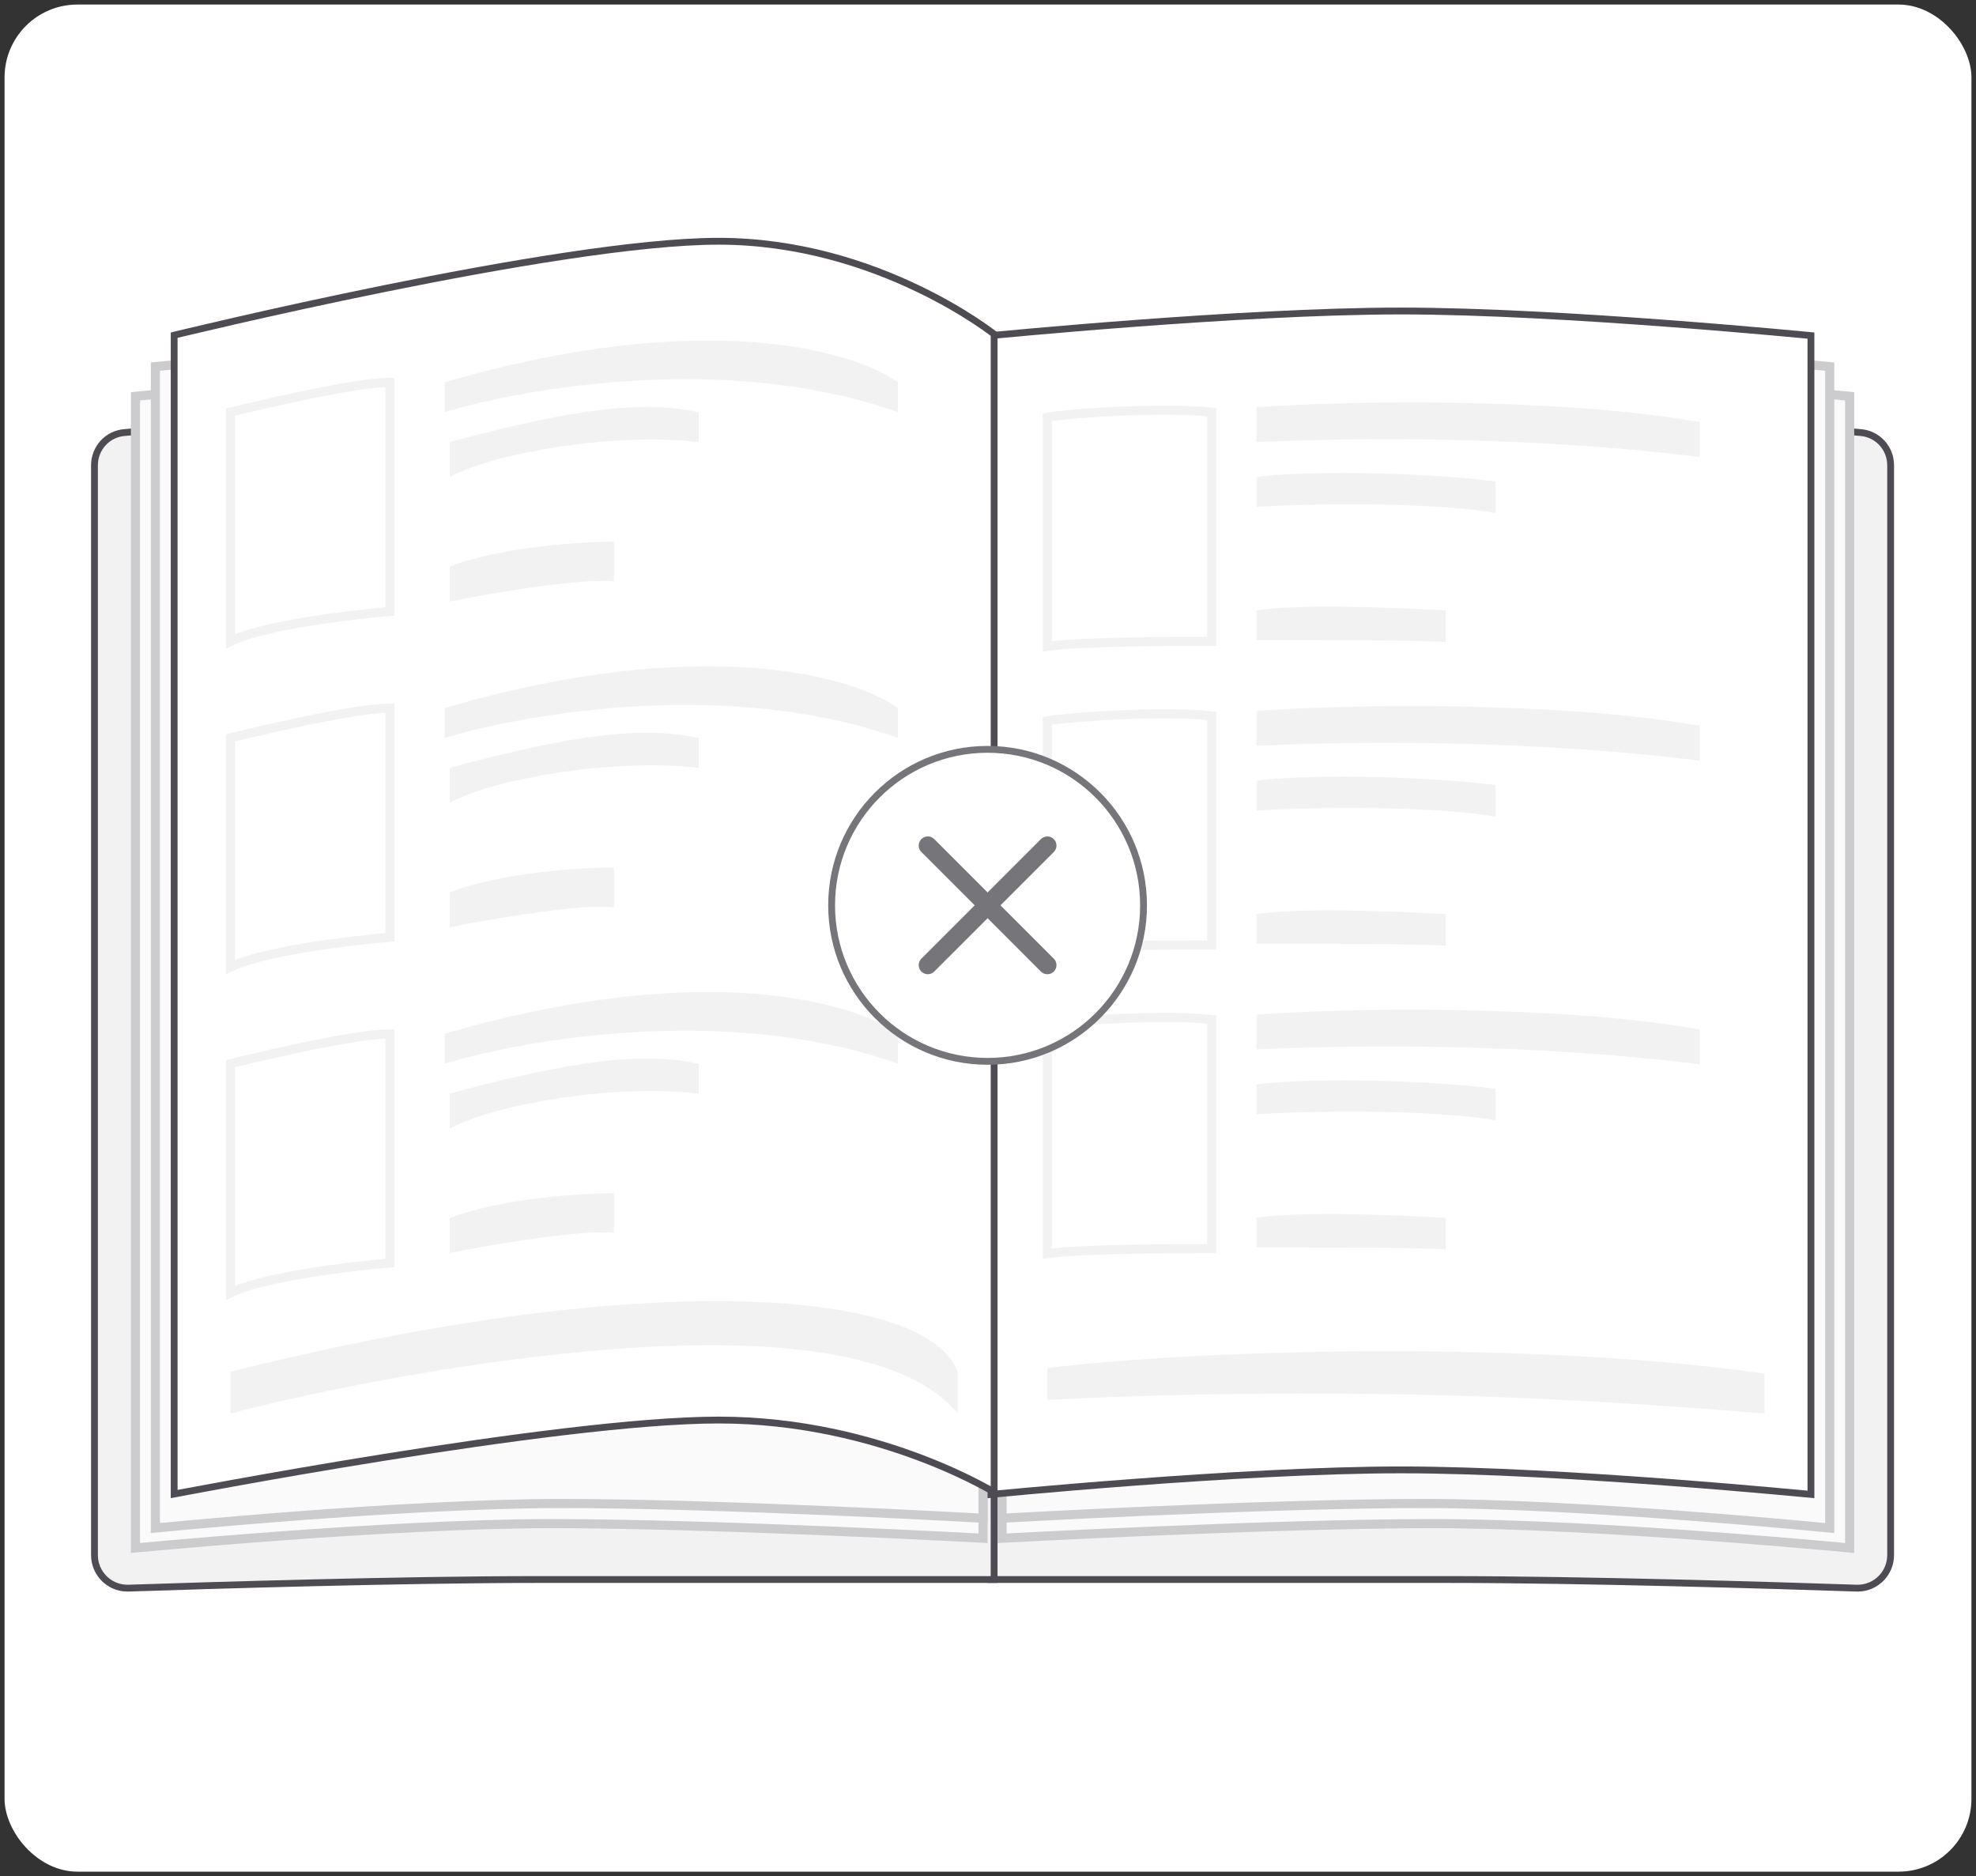 <svg width="217" height="206" viewBox="0 0 217 206" fill="none" xmlns="http://www.w3.org/2000/svg">
<rect x="0" y="0" width="217" height="206" fill="#333333" stroke="none"/>
<rect x="0.5" y="0.5" width="216" height="205" rx="8" fill="white"/>
<path d="M159.11 45.086C172.262 45.086 190.507 46.38 200.569 47.184L204.342 47.493C206.206 47.65 207.625 49.209 207.625 51.085V170.738C207.625 172.729 206.035 174.335 204.069 174.371L203.878 174.37C195.039 174.075 173.899 173.424 159.11 173.424H108.828V46.701H108.831C109.067 46.689 109.415 46.672 109.865 46.649C110.765 46.605 112.073 46.54 113.701 46.464C116.958 46.311 121.499 46.106 126.637 45.902C136.914 45.494 149.572 45.086 159.11 45.086Z" fill="#F2F2F2" stroke="#4F4B53" stroke-width="0.75"/>
<path d="M58.89 45.086C45.738 45.086 27.493 46.38 17.431 47.184L13.658 47.493C11.794 47.65 10.375 49.209 10.375 51.085V170.738C10.375 172.729 11.965 174.335 13.931 174.371L14.122 174.37C22.961 174.075 44.101 173.424 58.89 173.424H109.172V46.701H109.169C108.933 46.689 108.585 46.672 108.135 46.649C107.235 46.605 105.927 46.54 104.299 46.464C101.042 46.311 96.501 46.106 91.363 45.902C81.086 45.494 68.428 45.086 58.89 45.086Z" fill="#F2F2F2" stroke="#4F4B53" stroke-width="0.75"/>
<path d="M157.421 40.834C166.423 40.834 177.959 41.514 187.252 42.194C191.897 42.535 195.978 42.875 198.898 43.13C200.358 43.258 201.529 43.364 202.333 43.438C202.658 43.468 202.923 43.493 203.124 43.512V169.961C202.937 169.943 202.703 169.921 202.427 169.896C201.622 169.821 200.451 169.715 198.99 169.587C196.069 169.331 191.986 168.991 187.338 168.65C178.044 167.969 166.478 167.287 157.421 167.287C148.372 167.287 136.393 167.696 126.684 168.104C121.828 168.309 117.537 168.514 114.46 168.667C112.922 168.744 111.686 168.807 110.836 168.852C110.518 168.868 110.253 168.882 110.047 168.893V42.441C110.26 42.43 110.543 42.416 110.89 42.398C111.74 42.353 112.976 42.288 114.515 42.212C117.592 42.059 121.883 41.855 126.738 41.65C136.45 41.242 148.41 40.834 157.421 40.834Z" fill="#FAFAFA" stroke="#CCCBCE"/>
<path d="M60.579 40.834C51.577 40.834 40.041 41.514 30.748 42.194C26.103 42.535 22.022 42.875 19.102 43.13C17.642 43.258 16.471 43.364 15.667 43.438C15.342 43.468 15.077 43.493 14.876 43.512V169.961C15.063 169.943 15.297 169.921 15.573 169.896C16.378 169.821 17.549 169.715 19.01 169.587C21.931 169.331 26.014 168.991 30.662 168.65C39.956 167.969 51.522 167.287 60.579 167.287C69.629 167.287 81.607 167.696 91.316 168.104C96.172 168.309 100.463 168.514 103.54 168.667C105.078 168.744 106.314 168.807 107.164 168.852C107.482 168.868 107.747 168.882 107.953 168.893V42.441C107.74 42.43 107.457 42.416 107.11 42.398C106.26 42.353 105.024 42.288 103.485 42.212C100.408 42.059 96.117 41.855 91.262 41.65C81.55 41.242 69.59 40.834 60.579 40.834Z" fill="#FAFAFA" stroke="#CCCBCE"/>
<path d="M156.308 37.553C165.1 37.553 176.367 38.238 185.443 38.925C189.98 39.268 193.966 39.611 196.818 39.868C198.244 39.997 199.387 40.104 200.173 40.179C200.485 40.209 200.741 40.233 200.937 40.252V167.771C200.756 167.754 200.532 167.733 200.269 167.708C199.482 167.633 198.339 167.525 196.913 167.396C194.06 167.139 190.071 166.796 185.53 166.452C176.453 165.765 165.155 165.077 156.308 165.077C147.468 165.077 135.768 165.489 126.284 165.901C121.541 166.107 117.35 166.313 114.345 166.468C112.842 166.545 111.635 166.61 110.805 166.655C110.5 166.672 110.246 166.685 110.047 166.696V39.174C110.254 39.162 110.527 39.147 110.86 39.129C111.691 39.084 112.898 39.02 114.4 38.942C117.406 38.788 121.598 38.582 126.34 38.376C135.826 37.964 147.507 37.553 156.308 37.553Z" fill="#FAFAFA" stroke="#CCCBCE"/>
<path d="M61.692 37.553C52.9 37.553 41.633 38.238 32.557 38.925C28.02 39.268 24.034 39.611 21.182 39.868C19.756 39.997 18.613 40.104 17.827 40.179C17.515 40.209 17.259 40.233 17.064 40.252V167.771C17.244 167.754 17.468 167.733 17.731 167.708C18.518 167.633 19.661 167.525 21.087 167.396C23.94 167.139 27.929 166.796 32.47 166.452C41.547 165.765 52.845 165.077 61.692 165.077C70.532 165.077 82.232 165.489 91.716 165.901C96.459 166.107 100.65 166.313 103.655 166.468C105.158 166.545 106.365 166.61 107.195 166.655C107.5 166.672 107.754 166.685 107.953 166.696V39.174C107.746 39.162 107.473 39.147 107.14 39.129C106.309 39.084 105.102 39.02 103.6 38.942C100.594 38.788 96.402 38.582 91.66 38.376C82.174 37.964 70.493 37.553 61.692 37.553Z" fill="#FAFAFA" stroke="#CCCBCE"/>
<path d="M153.851 34.147C162.7 34.147 174.038 34.829 183.17 35.513C187.734 35.854 191.746 36.196 194.615 36.452C196.05 36.58 197.2 36.687 197.99 36.762C198.371 36.798 198.668 36.826 198.874 36.846V164.081C198.673 164.062 198.4 164.037 198.062 164.005C197.271 163.93 196.121 163.823 194.687 163.694C191.817 163.438 187.805 163.096 183.238 162.754C174.107 162.07 162.746 161.386 153.851 161.386C144.955 161.386 133.595 162.07 124.464 162.754C119.897 163.096 115.885 163.438 113.016 163.694C111.581 163.823 110.431 163.93 109.64 164.005C109.302 164.037 109.029 164.062 108.828 164.081V36.846C109.034 36.826 109.332 36.798 109.712 36.762C110.503 36.687 111.652 36.58 113.087 36.452C115.956 36.196 119.967 35.854 124.531 35.513C133.663 34.829 145.001 34.147 153.851 34.147Z" fill="white" stroke="#4F4B53" stroke-width="0.75"/>
<path d="M78.918 26.488C87.71 26.488 95.312 29.065 100.72 31.648C103.423 32.938 105.574 34.229 107.049 35.195C107.786 35.678 108.354 36.081 108.736 36.361C108.928 36.502 109.073 36.611 109.17 36.685C109.171 36.686 109.172 36.687 109.173 36.688V163.831C109.165 163.826 109.157 163.822 109.148 163.817C108.757 163.59 108.179 163.267 107.432 162.88C105.937 162.105 103.76 161.072 101.025 160.041C95.558 157.979 87.855 155.915 78.918 155.915C70.003 155.915 54.932 157.972 42.115 160.022C35.702 161.048 29.843 162.074 25.589 162.844C23.462 163.229 21.734 163.549 20.539 163.773C19.942 163.886 19.477 163.974 19.162 164.034C19.15 164.036 19.138 164.038 19.127 164.04V36.8C19.183 36.786 19.249 36.77 19.321 36.753C19.636 36.677 20.101 36.566 20.697 36.424C21.891 36.14 23.617 35.734 25.743 35.247C29.997 34.273 35.852 32.975 42.261 31.677C55.092 29.078 70.097 26.488 78.918 26.488Z" fill="white" stroke="#4F4B53" stroke-width="0.75"/>
<path d="M42.817 41.975C39.317 41.975 29.69 44.163 25.314 45.256V70.417C28.815 68.666 38.441 67.499 42.817 67.135V41.975Z" fill="white" stroke="#F2F2F2"/>
<path d="M133.065 45.262C128.69 44.715 118.297 45.262 115.016 45.809V70.969C118.844 70.422 128.69 70.422 133.065 70.422V45.262Z" fill="white" stroke="#F2F2F2"/>
<path d="M133.065 78.6C128.69 78.053 118.297 78.6 115.016 79.147V104.307C118.844 103.76 128.69 103.76 133.065 103.76V78.6Z" fill="white" stroke="#F2F2F2"/>
<path d="M133.065 111.939C128.69 111.392 118.297 111.939 115.016 112.486V137.647C118.844 137.1 128.69 137.1 133.065 137.1V111.939Z" fill="white" stroke="#F2F2F2"/>
<path d="M42.817 77.742C39.317 77.742 29.69 79.93 25.314 81.024V106.184C28.815 104.434 38.441 103.267 42.817 102.902V77.742Z" fill="white" stroke="#F2F2F2"/>
<path d="M42.817 113.508C39.317 113.508 29.69 115.696 25.314 116.79V141.95C28.815 140.2 38.441 139.033 42.817 138.668V113.508Z" fill="white" stroke="#F2F2F2"/>
<path d="M98.608 45.259C80.23 38.696 57.768 42.524 48.834 45.259V41.977C77.276 33.663 93.867 38.513 98.608 41.977V45.259Z" fill="#F2F2F2"/>
<path d="M98.608 81.025C80.23 74.461 57.768 78.29 48.834 81.025V77.743C77.276 69.429 93.867 74.279 98.608 77.743V81.025Z" fill="#F2F2F2"/>
<path d="M98.608 116.79C80.23 110.227 57.768 114.055 48.834 116.79V113.508C77.276 105.195 93.867 110.044 98.608 113.508V116.79Z" fill="#F2F2F2"/>
<path d="M105.171 155.193C93.138 140.425 39.648 151.392 25.314 155.193V150.632C70.947 139.079 101.889 141.519 105.171 150.632V155.193Z" fill="#F2F2F2"/>
<path d="M76.729 48.542C67.431 47.448 54.289 49.71 49.381 52.37V48.542C63.602 44.713 70.712 43.987 76.729 45.26V48.542Z" fill="#F2F2F2"/>
<path d="M76.729 84.309C67.431 83.215 54.289 85.478 49.381 88.138V84.309C63.602 80.481 70.712 79.755 76.729 81.028V84.309Z" fill="#F2F2F2"/>
<path d="M76.729 120.075C67.431 118.981 54.289 121.243 49.381 123.904V120.075C63.602 116.246 70.712 115.52 76.729 116.793V120.075Z" fill="#F2F2F2"/>
<path d="M49.381 66.042V62.213C55.069 60.026 63.784 59.478 67.431 59.478V63.854C63.93 63.417 53.939 65.13 49.381 66.042Z" fill="#F2F2F2"/>
<path d="M49.381 101.808V97.979C55.069 95.791 63.784 95.244 67.431 95.244V99.62C63.93 99.182 53.939 100.896 49.381 101.808Z" fill="#F2F2F2"/>
<path d="M49.381 137.573V133.745C55.069 131.557 63.784 131.01 67.431 131.01V135.385C63.93 134.948 53.939 136.662 49.381 137.573Z" fill="#F2F2F2"/>
<circle cx="108.454" cy="99.403" r="17.128" fill="white" stroke="#75757A" stroke-width="0.75"/>
<path d="M101.891 92.838L115.018 105.965" stroke="#75757A" stroke-width="2" stroke-linecap="round"/>
<path d="M115.018 92.838L101.891 105.965" stroke="#75757A" stroke-width="2" stroke-linecap="round"/>
<path d="M186.668 46.355C171.353 43.621 147.834 43.985 137.988 44.715V48.543C162.602 47.449 181.016 49.455 186.668 50.184V46.355Z" fill="#F2F2F2"/>
<path d="M186.668 79.693C171.353 76.959 147.834 77.323 137.988 78.052V81.881C162.602 80.787 181.016 82.793 186.668 83.522V79.693Z" fill="#F2F2F2"/>
<path d="M186.668 113.033C171.353 110.298 147.834 110.663 137.988 111.392V115.221C162.602 114.127 181.016 116.133 186.668 116.862V113.033Z" fill="#F2F2F2"/>
<path d="M193.778 150.819C168.618 147.202 132.518 148.085 115.016 150.205V153.698C154.944 151.702 184.633 154.53 193.778 155.195V150.819Z" fill="#F2F2F2"/>
<path d="M164.242 52.846C154.944 51.752 143.298 51.702 137.988 52.367V55.649C150.568 54.958 161.194 55.674 164.242 56.339V52.846Z" fill="#F2F2F2"/>
<path d="M164.242 86.186C154.944 85.092 143.298 85.041 137.988 85.707V88.989C150.568 88.298 161.194 89.014 164.242 89.679V86.186Z" fill="#F2F2F2"/>
<path d="M164.242 119.532C154.944 118.438 143.298 118.387 137.988 119.053V122.334C150.568 121.644 161.194 122.36 164.242 123.025V119.532Z" fill="#F2F2F2"/>
<path d="M158.773 67.02C151.115 66.588 142.192 66.359 137.988 67.02V70.278C147.834 70.278 155.491 70.278 158.773 70.487V67.02Z" fill="#F2F2F2"/>
<path d="M158.773 100.367C151.115 99.935 142.192 99.707 137.988 100.367V103.625C147.834 103.625 155.491 103.625 158.773 103.835V100.367Z" fill="#F2F2F2"/>
<path d="M158.773 133.707C151.115 133.275 142.192 133.047 137.988 133.707V136.965C147.834 136.965 155.491 136.965 158.773 137.175V133.707Z" fill="#F2F2F2"/>
</svg>

